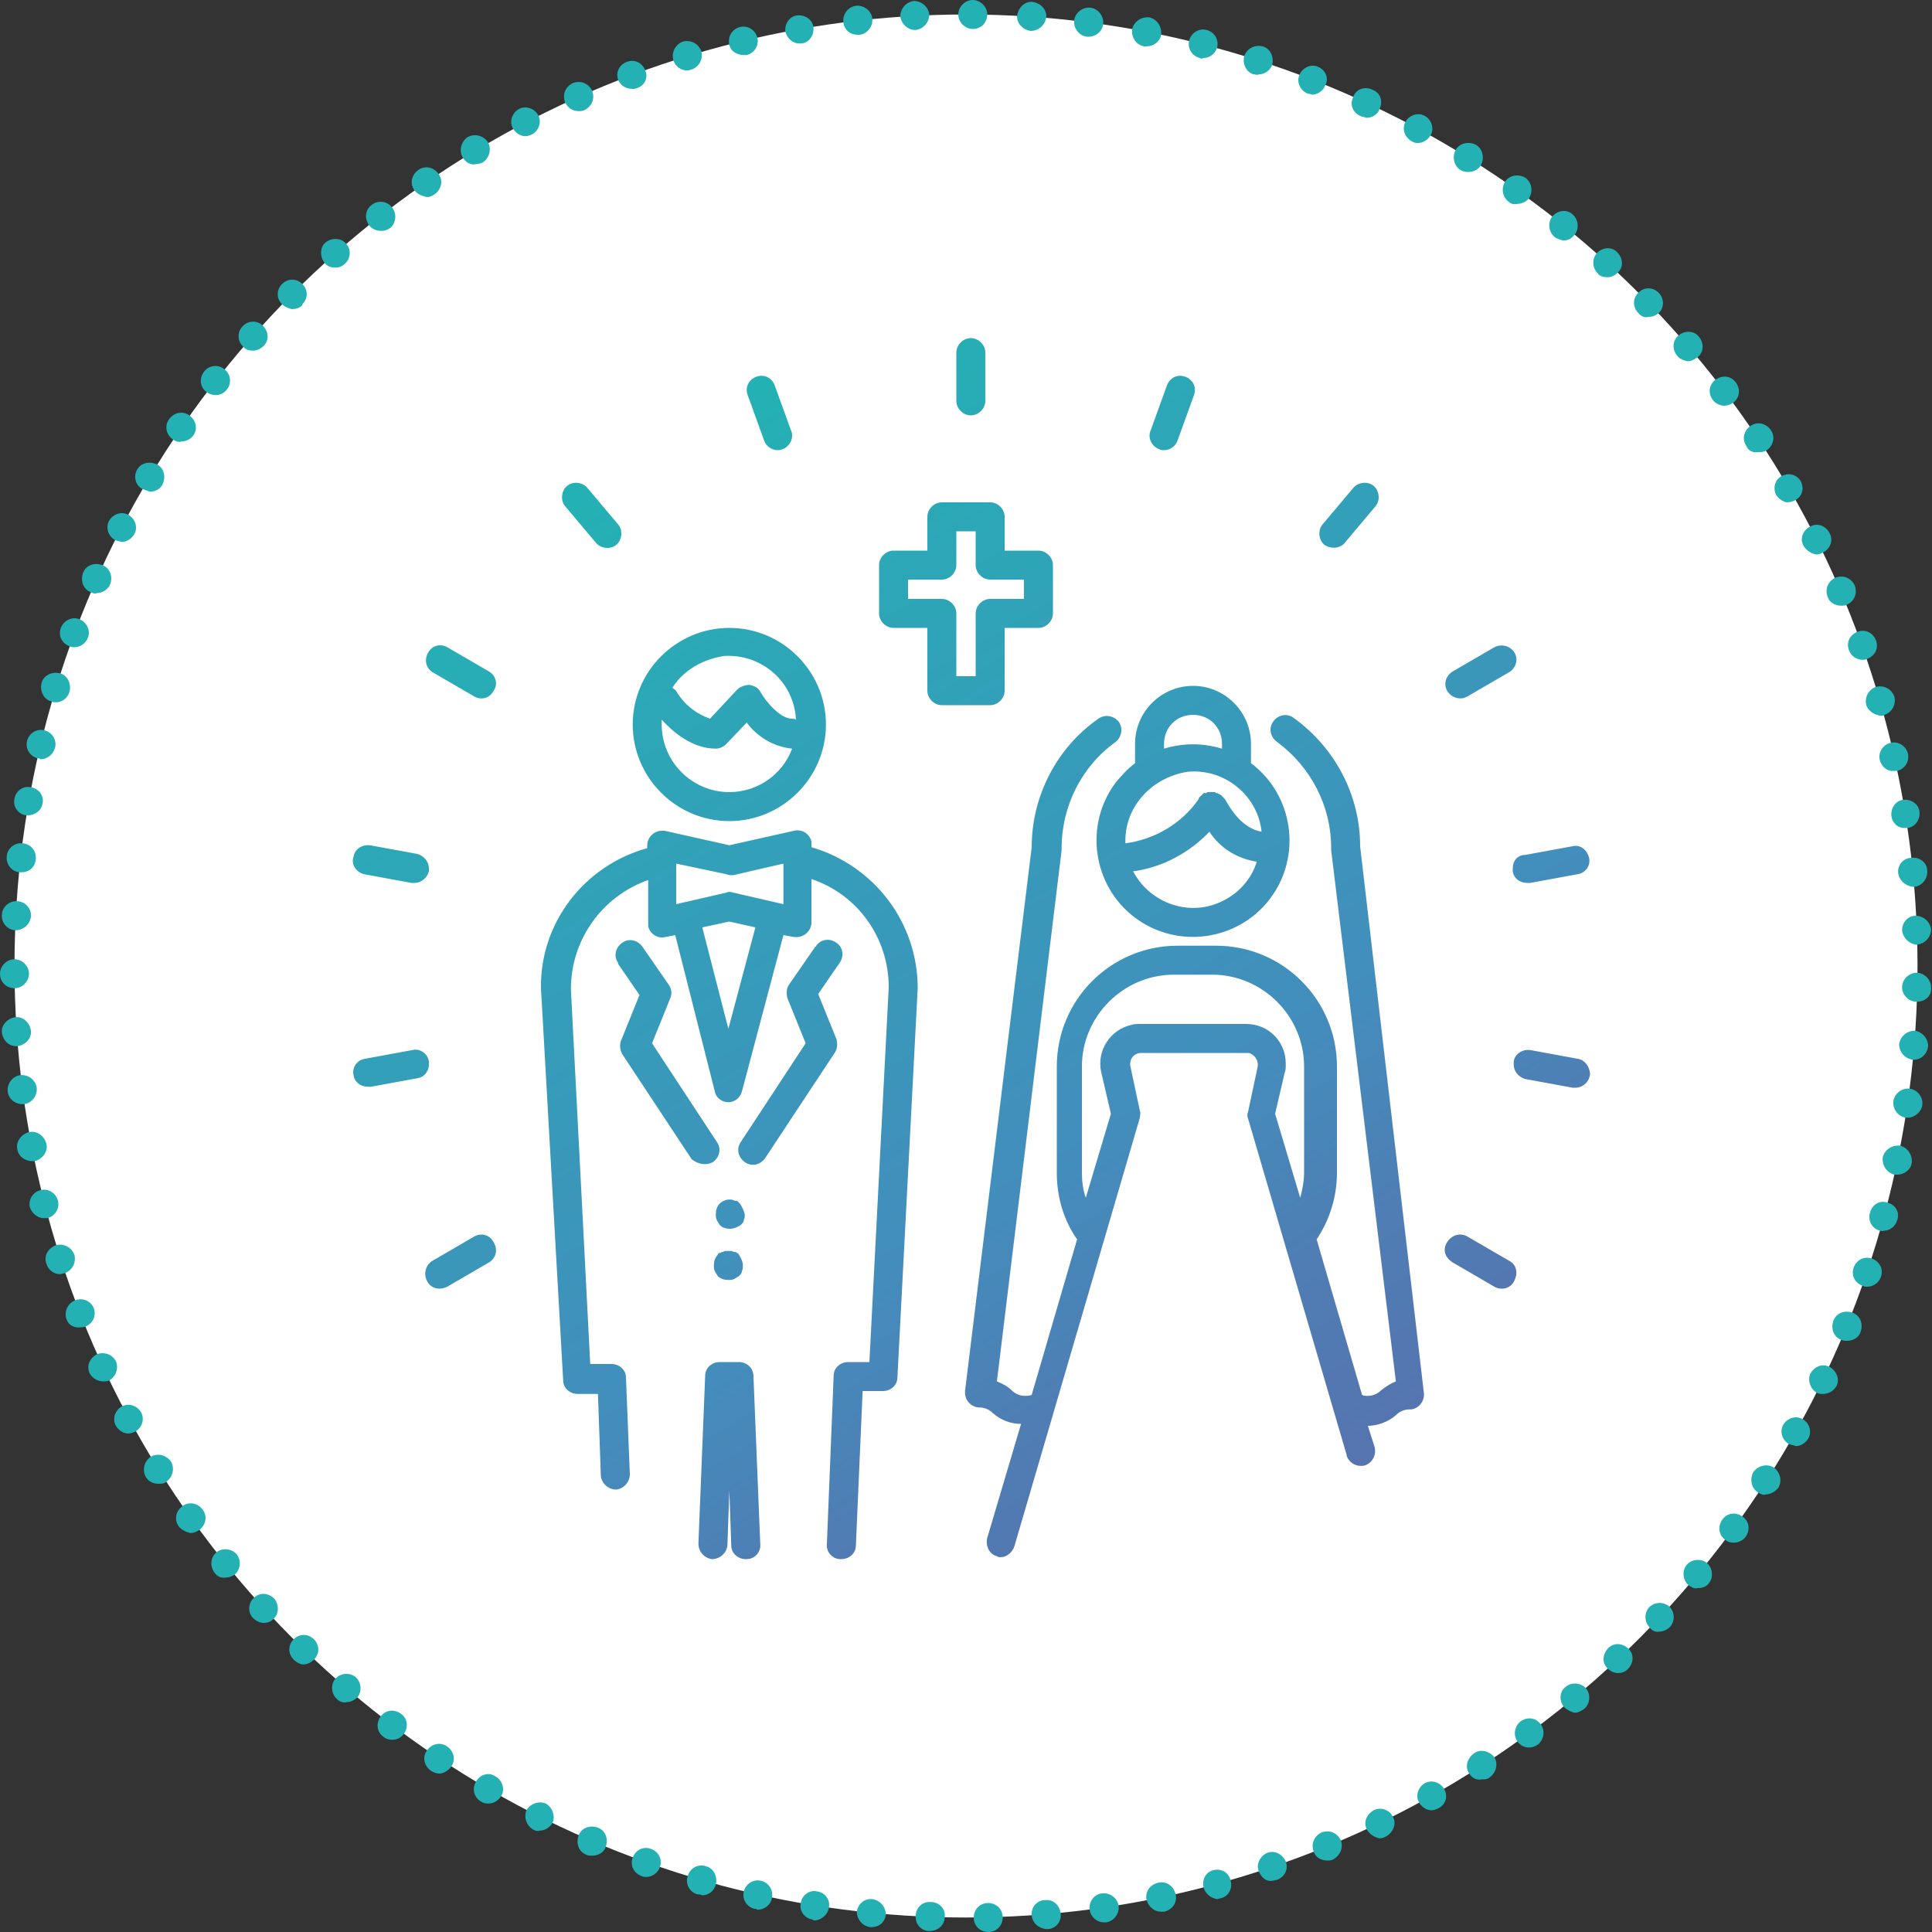 <?xml version="1.0" encoding="utf-8"?>
<!-- Generator: Adobe Illustrator 22.1.0, SVG Export Plug-In . SVG Version: 6.00 Build 0)  -->
<svg version="1.1" id="stage_x5F_01" xmlns="http://www.w3.org/2000/svg" xmlns:xlink="http://www.w3.org/1999/xlink" x="0px"
	 y="0px" viewBox="0 0 200 200" style="enable-background:new 0 0 200 200;" xml:space="preserve">
<rect x="0" y="0" width="200" height="200" fill="#333333" stroke="none"/>
<style type="text/css">
	.st0{fill:#FFFFFF;}
	.st1{fill:#24B1B4;}
	.st2{fill:url(#SVGID_1_);}
</style>
<circle class="st0" cx="100" cy="100" r="98.5"/>
<path class="st1" d="M102.3,200c-0.8,0-1.5-0.6-1.5-1.5l0,0c0-0.8,0.6-1.5,1.5-1.5l0,0c0.8,0,1.5,0.6,1.5,1.5l0,0
	C103.8,199.3,103.2,200,102.3,200L102.3,200L102.3,200z M96.2,199.9c-0.8,0-1.5-0.7-1.4-1.6l0,0c0-0.8,0.7-1.5,1.6-1.4l0,0
	c0.8,0,1.5,0.7,1.4,1.5l0,0C97.8,199.3,97.1,199.9,96.2,199.9L96.2,199.9C96.3,199.9,96.2,199.9,96.2,199.9z M106.8,198.3
	c-0.1-0.8,0.5-1.6,1.4-1.6l0,0c0.8-0.1,1.5,0.5,1.6,1.4l0,0c0.1,0.8-0.5,1.6-1.4,1.6l0,0c0,0-0.1,0-0.1,0l0,0
	C107.5,199.6,106.9,199.1,106.8,198.3z M90.1,199.5L90.1,199.5L90.1,199.5c-0.8-0.1-1.4-0.8-1.4-1.6l0,0c0.1-0.8,0.8-1.4,1.6-1.3
	l0,0c0.8,0.1,1.4,0.8,1.4,1.6l0,0c-0.1,0.8-0.7,1.3-1.5,1.3l0,0C90.2,199.5,90.2,199.5,90.1,199.5z M112.8,197.7
	c-0.1-0.8,0.4-1.6,1.3-1.7l0,0c0.8-0.1,1.6,0.5,1.7,1.3l0,0c0.1,0.8-0.5,1.6-1.3,1.7l0,0c-0.1,0-0.1,0-0.2,0l0,0
	C113.5,199,112.9,198.4,112.8,197.7z M84.1,198.7L84.1,198.7L84.1,198.7c-0.8-0.1-1.4-0.9-1.2-1.7l0,0c0.1-0.8,0.9-1.4,1.7-1.2l0,0
	c0.8,0.1,1.4,0.9,1.2,1.7l0,0c-0.1,0.7-0.8,1.3-1.5,1.3l0,0C84.3,198.8,84.2,198.8,84.1,198.7z M118.7,196.7
	c-0.2-0.8,0.3-1.6,1.2-1.8l0,0c0.8-0.2,1.6,0.3,1.8,1.2l0,0c0.2,0.8-0.3,1.6-1.2,1.8l0,0l0,0l0,0c-0.1,0-0.2,0-0.3,0l0,0
	C119.5,197.9,118.9,197.4,118.7,196.7z M78.1,197.6c-0.8-0.2-1.3-1-1.1-1.8l0,0c0.2-0.8,1-1.3,1.8-1.1l0,0c0.8,0.2,1.3,1,1.1,1.8
	l0,0c-0.1,0.7-0.8,1.2-1.5,1.2l0,0C78.3,197.6,78.2,197.6,78.1,197.6z M124.6,195.4c-0.2-0.8,0.2-1.6,1-1.8l0,0
	c0.8-0.2,1.6,0.2,1.8,1.1l0,0c0.2,0.8-0.2,1.6-1,1.8l0,0c-0.1,0-0.3,0.1-0.4,0.1l0,0C125.4,196.5,124.8,196.1,124.6,195.4z
	 M72.2,196.1c-0.8-0.2-1.3-1.1-1-1.9l0,0c0.2-0.8,1.1-1.3,1.9-1l0,0c0.8,0.2,1.2,1.1,1,1.9l0,0c-0.2,0.7-0.8,1.1-1.4,1.1l0,0
	C72.5,196.1,72.3,196.1,72.2,196.1z M130.3,193.7c-0.3-0.8,0.2-1.6,0.9-1.9l0,0c0.8-0.3,1.6,0.2,1.9,0.9l0,0
	c0.3,0.8-0.1,1.6-0.9,1.9l0,0l0,0l0,0c-0.2,0-0.3,0.1-0.5,0.1l0,0C131.1,194.8,130.6,194.4,130.3,193.7z M66.4,194.2
	c-0.8-0.3-1.2-1.1-0.9-1.9l0,0c0.3-0.8,1.1-1.2,1.9-0.9l0,0c0.8,0.3,1.2,1.1,0.9,1.9l0,0c-0.2,0.6-0.8,1-1.4,1l0,0
	C66.7,194.3,66.6,194.3,66.4,194.2z M136,191.7c-0.3-0.8,0-1.6,0.8-2l0,0c0.8-0.3,1.6,0,2,0.8l0,0c0.3,0.8-0.1,1.6-0.8,2l0,0l0,0
	l0,0c-0.2,0.1-0.4,0.1-0.6,0.1l0,0C136.8,192.6,136.2,192.3,136,191.7z M60.7,192c-0.8-0.3-1.1-1.2-0.8-2l0,0c0.3-0.8,1.2-1.1,2-0.8
	l0,0c0.8,0.3,1.1,1.2,0.8,2l0,0c-0.2,0.6-0.8,0.9-1.4,0.9l0,0C61.1,192.1,60.9,192.1,60.7,192z M141.5,189.4c-0.4-0.8,0-1.6,0.7-2
	l0,0c0.8-0.4,1.7,0,2,0.7l0,0c0.4,0.7,0,1.6-0.7,2l0,0l0,0l0,0c-0.2,0.1-0.4,0.2-0.7,0.2l0,0C142.3,190.2,141.8,189.9,141.5,189.4z
	 M55.2,189.4c-0.7-0.4-1-1.3-0.7-2l0,0c0.4-0.7,1.3-1,2-0.7l0,0c0.7,0.4,1,1.3,0.7,2l0,0c-0.3,0.5-0.8,0.8-1.3,0.8l0,0
	C55.6,189.6,55.4,189.5,55.2,189.4z M146.9,186.6c-0.4-0.7-0.1-1.6,0.6-2l0,0c0.7-0.4,1.6-0.1,2,0.6l0,0c0.4,0.7,0.2,1.6-0.6,2l0,0
	c-0.2,0.1-0.5,0.2-0.7,0.2l0,0C147.7,187.4,147.2,187.1,146.9,186.6z M49.8,186.5c-0.7-0.4-1-1.3-0.5-2.1l0,0c0.4-0.7,1.3-1,2-0.5
	l0,0c0.7,0.4,1,1.3,0.6,2l0,0c-0.3,0.5-0.8,0.8-1.3,0.8l0,0C50.3,186.7,50.1,186.7,49.8,186.5z M152.1,183.6
	c-0.5-0.7-0.2-1.6,0.5-2.1l0,0c0.7-0.5,1.6-0.2,2.1,0.4l0,0c0.4,0.7,0.2,1.6-0.5,2.1l0,0c-0.2,0.2-0.5,0.2-0.8,0.2l0,0
	C152.9,184.3,152.4,184.1,152.1,183.6z M44.6,183.3c-0.7-0.5-0.9-1.4-0.4-2.1l0,0c0.5-0.7,1.4-0.9,2.1-0.4l0,0
	c0.7,0.5,0.9,1.4,0.4,2.1l0,0c-0.3,0.4-0.8,0.7-1.2,0.7l0,0C45.2,183.6,44.9,183.5,44.6,183.3z M157.1,180.3
	c-0.5-0.7-0.3-1.6,0.3-2.1l0,0c0.7-0.5,1.6-0.4,2.1,0.3l0,0c0.5,0.7,0.3,1.6-0.3,2.1l0,0c-0.3,0.2-0.6,0.3-0.9,0.3l0,0
	C157.8,180.9,157.4,180.7,157.1,180.3z M39.7,179.8L39.7,179.8L39.7,179.8c-0.7-0.5-0.8-1.4-0.3-2.1l0,0c0.5-0.7,1.4-0.8,2.1-0.3
	l0,0c0.7,0.5,0.8,1.4,0.3,2.1l0,0c-0.3,0.4-0.7,0.6-1.2,0.6l0,0C40.3,180.1,39.9,180,39.7,179.8z M161.9,176.7
	c-0.5-0.6-0.5-1.6,0.2-2.1l0,0c0.6-0.5,1.6-0.4,2.1,0.2l0,0c0.5,0.6,0.4,1.6-0.2,2.1l0,0l0,0l0,0c-0.3,0.2-0.6,0.4-1,0.4l0,0
	C162.6,177.2,162.2,177,161.9,176.7z M34.9,175.9C34.9,175.9,34.9,175.9,34.9,175.9L34.9,175.9c-0.6-0.5-0.7-1.5-0.2-2.1l0,0
	c0.5-0.6,1.5-0.7,2.1-0.2l0,0c0.6,0.5,0.7,1.5,0.2,2.1l0,0c-0.3,0.3-0.7,0.5-1.1,0.5l0,0C35.6,176.3,35.2,176.2,34.9,175.9z
	 M166.4,172.7c-0.6-0.6-0.5-1.5,0.1-2.1h0c0.6-0.6,1.5-0.5,2.1,0.1l0,0c0.6,0.6,0.5,1.5-0.1,2.1l0,0l0,0l0,0c-0.3,0.3-0.7,0.4-1,0.4
	l0,0C167.1,173.2,166.7,173,166.4,172.7z M30.4,171.8c-0.6-0.6-0.6-1.5,0-2.1l0,0c0.6-0.6,1.5-0.6,2.1,0l0,0c0.6,0.6,0.6,1.5,0,2.1
	l0,0c-0.3,0.3-0.7,0.5-1.1,0.5l0,0C31.1,172.3,30.7,172.1,30.4,171.8z M170.8,168.5c-0.6-0.6-0.6-1.5-0.1-2.1l0,0
	c0.6-0.6,1.5-0.6,2.1-0.1l0,0c0.6,0.6,0.6,1.5,0.1,2.1l0,0c-0.3,0.3-0.7,0.5-1.1,0.5l0,0C171.4,169,171,168.8,170.8,168.5z
	 M26.2,167.5c-0.6-0.6-0.5-1.6,0.1-2.1l0,0c0.6-0.6,1.5-0.5,2.1,0.1l0,0c0.5,0.6,0.5,1.6-0.1,2.1l0,0c-0.3,0.3-0.6,0.4-1,0.4l0,0
	C26.9,168,26.5,167.8,26.2,167.5z M174.8,164.1c-0.6-0.5-0.7-1.5-0.2-2.1l0,0c0.5-0.6,1.5-0.7,2.1-0.2l0,0c0.6,0.5,0.7,1.5,0.2,2.1
	l0,0c-0.3,0.4-0.7,0.5-1.2,0.5l0,0C175.4,164.5,175.1,164.3,174.8,164.1z M22.2,162.8L22.2,162.8L22.2,162.8
	c-0.5-0.7-0.4-1.6,0.2-2.1l0,0c0.6-0.5,1.6-0.4,2.1,0.2l0,0c0.5,0.6,0.4,1.6-0.2,2.1l0,0c-0.3,0.2-0.6,0.3-0.9,0.3l0,0
	C22.9,163.4,22.5,163.2,22.2,162.8z M178.6,159.4c-0.7-0.5-0.8-1.4-0.3-2.1l0,0c0.5-0.7,1.4-0.8,2.1-0.3l0,0
	c0.7,0.5,0.8,1.4,0.3,2.1l0,0l0,0l0,0c-0.3,0.4-0.8,0.6-1.2,0.6l0,0C179.1,159.7,178.8,159.6,178.6,159.4z M18.5,158L18.5,158
	L18.5,158c-0.5-0.7-0.3-1.6,0.4-2.1l0,0c0.7-0.5,1.6-0.3,2.1,0.4l0,0c0.5,0.7,0.3,1.6-0.4,2.1l0,0c-0.3,0.2-0.6,0.3-0.9,0.3l0,0
	C19.3,158.6,18.8,158.4,18.5,158z M182,154.5c-0.7-0.4-0.9-1.4-0.5-2.1l0,0c0.5-0.7,1.4-0.9,2.1-0.5l0,0c0.7,0.5,0.9,1.4,0.5,2.1
	l0,0c-0.3,0.4-0.8,0.7-1.3,0.7l0,0C182.6,154.8,182.3,154.7,182,154.5z M15.1,152.9c-0.4-0.7-0.2-1.6,0.5-2.1l0,0
	c0.7-0.4,1.6-0.2,2.1,0.5l0,0c0.4,0.7,0.2,1.6-0.5,2.1l0,0c-0.2,0.2-0.5,0.2-0.8,0.2l0,0C15.9,153.6,15.4,153.4,15.1,152.9z
	 M185.2,149.5c-0.7-0.4-1-1.3-0.6-2l0,0c0.4-0.7,1.3-1,2-0.6l0,0c0.7,0.4,1,1.3,0.6,2l0,0l0,0l0,0c-0.3,0.5-0.8,0.8-1.3,0.8l0,0
	C185.7,149.6,185.5,149.6,185.2,149.5z M12,147.6c-0.4-0.7-0.1-1.6,0.6-2l0,0c0.7-0.4,1.6-0.1,2,0.6l0,0c0.4,0.7,0.1,1.6-0.6,2l0,0
	c-0.2,0.1-0.5,0.2-0.7,0.2l0,0C12.8,148.4,12.3,148.1,12,147.6z M188.1,144.2c-0.7-0.4-1-1.3-0.7-2l0,0c0.4-0.7,1.2-1.1,2-0.7l0,0
	c0.7,0.4,1.1,1.3,0.7,2l0,0c0,0,0,0,0,0l0,0c-0.3,0.5-0.8,0.8-1.4,0.8l0,0C188.5,144.3,188.3,144.3,188.1,144.2z M9.3,142.2
	c-0.4-0.8,0-1.6,0.7-2l0,0c0.8-0.3,1.6,0,2,0.7l0,0c0.3,0.8,0,1.6-0.7,2l0,0c-0.2,0.1-0.4,0.1-0.6,0.1l0,0
	C10.1,143,9.6,142.7,9.3,142.2z M190.6,138.7c-0.8-0.3-1.1-1.2-0.8-2l0,0c0.3-0.8,1.2-1.1,2-0.8l0,0c0.8,0.3,1.1,1.2,0.8,2l0,0l0,0
	l0,0c-0.2,0.6-0.8,0.9-1.4,0.9l0,0C191,138.8,190.8,138.8,190.6,138.7z M6.9,136.6c-0.3-0.8,0.1-1.7,0.9-2l0,0
	c0.8-0.3,1.6,0.1,1.9,0.8l0,0c0.3,0.8-0.1,1.6-0.8,1.9l0,0c-0.2,0.1-0.4,0.1-0.5,0.1l0,0C7.7,137.5,7.1,137.2,6.9,136.6z
	 M192.8,133.1c-0.8-0.3-1.2-1.1-0.9-1.9l0,0c0.3-0.8,1.1-1.2,1.9-0.9l0,0c0.8,0.3,1.2,1.1,0.9,1.9l0,0c-0.2,0.6-0.8,1-1.4,1l0,0
	C193.1,133.2,193,133.2,192.8,133.1z M4.8,130.8L4.8,130.8L4.8,130.8c-0.3-0.8,0.2-1.6,1-1.9l0,0c0.8-0.2,1.6,0.2,1.9,1h0
	c0.2,0.8-0.2,1.6-1,1.9l0,0c-0.2,0-0.3,0.1-0.5,0.1l0,0C5.6,131.9,5,131.5,4.8,130.8z M194.6,127.4c-0.8-0.2-1.3-1.1-1-1.9l0,0
	c0.2-0.8,1-1.3,1.8-1l0,0c0.8,0.2,1.3,1,1,1.8l0,0c-0.2,0.7-0.8,1.1-1.4,1.1l0,0C194.9,127.5,194.8,127.4,194.6,127.4z M3.1,125
	L3.1,125L3.1,125c-0.2-0.8,0.3-1.6,1.1-1.8l0,0c0.8-0.2,1.6,0.3,1.8,1.1l0,0c0.2,0.8-0.3,1.6-1.1,1.8l0,0c-0.1,0-0.2,0-0.4,0l0,0
	C3.9,126.1,3.3,125.6,3.1,125z M196.1,121.6c-0.8-0.2-1.3-1-1.2-1.8l0,0c0.2-0.8,1-1.3,1.8-1.2l0,0c0.8,0.2,1.3,1,1.2,1.8l0,0
	c-0.1,0.7-0.8,1.2-1.5,1.2l0,0C196.3,121.6,196.2,121.6,196.1,121.6z M1.8,119L1.8,119L1.8,119c-0.2-0.8,0.4-1.6,1.2-1.8l0,0
	c0.8-0.2,1.6,0.4,1.8,1.2l0,0c0.2,0.8-0.4,1.6-1.2,1.8l0,0c-0.1,0-0.2,0-0.3,0l0,0C2.6,120.2,1.9,119.7,1.8,119z M197.3,115.7
	c-0.8-0.1-1.4-0.9-1.3-1.7l0,0c0.1-0.8,0.9-1.4,1.7-1.3l0,0c0.8,0.1,1.4,0.9,1.3,1.7l0,0c-0.1,0.7-0.8,1.3-1.5,1.3l0,0
	C197.4,115.7,197.3,115.7,197.3,115.7z M0.8,113L0.8,113L0.8,113c-0.1-0.8,0.5-1.6,1.3-1.7l0,0c0.8-0.1,1.6,0.5,1.7,1.3l0,0
	c0.1,0.8-0.5,1.6-1.3,1.7l0,0c-0.1,0-0.1,0-0.2,0l0,0C1.6,114.3,0.9,113.8,0.8,113z M198,109.7c-0.8-0.1-1.4-0.8-1.4-1.6l0,0
	c0.1-0.8,0.8-1.4,1.6-1.4l0,0c0.8,0.1,1.4,0.8,1.4,1.6l0,0l0,0l0,0c-0.1,0.8-0.7,1.4-1.5,1.4l0,0C198.1,109.7,198.1,109.7,198,109.7
	z M0.2,106.9L0.2,106.9L0.2,106.9c-0.1-0.8,0.6-1.5,1.4-1.6l0,0c0.8-0.1,1.5,0.6,1.6,1.4l0,0c0.1,0.8-0.6,1.5-1.4,1.6l0,0
	c0,0-0.1,0-0.1,0l0,0C0.9,108.3,0.3,107.7,0.2,106.9z M198.4,103.7c-0.8,0-1.5-0.7-1.5-1.5h0c0-0.8,0.7-1.5,1.5-1.5l0,0
	c0.8,0,1.5,0.7,1.5,1.5l0,0l0,0l0,0C200,103.1,199.3,103.7,198.4,103.7L198.4,103.7C198.5,103.7,198.5,103.7,198.4,103.7z M0,100.8
	L0,100.8L0,100.8c0-0.8,0.7-1.5,1.5-1.5l0,0c0.8,0,1.5,0.7,1.5,1.5l0,0c0,0.8-0.7,1.5-1.5,1.5l0,0c0,0,0,0,0,0l0,0
	C0.7,102.3,0,101.7,0,100.8z M196.9,96.3c0-0.8,0.6-1.5,1.4-1.5l0,0c0.8,0,1.5,0.6,1.6,1.4l0,0c0,0.8-0.6,1.5-1.5,1.6l0,0
	c0,0,0,0,0,0l0,0C197.6,97.7,197,97.1,196.9,96.3z M1.6,96.3c-0.8,0-1.5-0.8-1.4-1.6l0,0c0-0.8,0.8-1.5,1.6-1.4l0,0
	c0.8,0,1.5,0.8,1.4,1.6l0,0C3.1,95.7,2.4,96.3,1.6,96.3L1.6,96.3C1.6,96.3,1.6,96.3,1.6,96.3z M196.5,90.4L196.5,90.4
	c-0.1-0.8,0.5-1.6,1.4-1.6l0,0c0.8-0.1,1.6,0.5,1.6,1.3l0,0c0.1,0.8-0.5,1.6-1.3,1.7l0,0c0,0-0.1,0-0.2,0l0,0
	C197.2,91.7,196.6,91.1,196.5,90.4z M2,90.3c-0.8-0.1-1.4-0.8-1.3-1.7l0,0c0.1-0.8,0.8-1.4,1.7-1.3l0,0c0.8,0.1,1.4,0.8,1.3,1.7l0,0
	c-0.1,0.8-0.7,1.3-1.5,1.3l0,0C2.1,90.3,2,90.3,2,90.3z M195.8,84.5c-0.1-0.8,0.4-1.6,1.2-1.7l0,0c0.8-0.1,1.6,0.4,1.7,1.2l0,0
	c0.1,0.8-0.4,1.6-1.2,1.7l0,0c-0.1,0-0.2,0-0.2,0l0,0C196.5,85.8,195.9,85.2,195.8,84.5z M2.7,84.4c-0.8-0.1-1.4-0.9-1.2-1.7l0,0
	c0.1-0.8,0.9-1.4,1.7-1.2l0,0c0.8,0.1,1.4,0.9,1.2,1.7l0,0c-0.1,0.7-0.8,1.2-1.5,1.2l0,0C2.9,84.4,2.8,84.4,2.7,84.4z M194.6,78.7
	L194.6,78.7c-0.2-0.8,0.3-1.6,1.1-1.8l0,0c0.8-0.2,1.6,0.3,1.8,1.1l0,0c0.2,0.8-0.3,1.6-1.1,1.8l0,0c-0.1,0-0.2,0-0.3,0l0,0
	C195.4,79.9,194.8,79.4,194.6,78.7z M3.9,78.5c-0.8-0.2-1.3-1-1.1-1.8l0,0l0,0l0,0c0.2-0.8,1-1.3,1.8-1.1l0,0c0.8,0.2,1.3,1,1.1,1.8
	l0,0c-0.2,0.7-0.8,1.2-1.5,1.2l0,0C4.1,78.5,4,78.5,3.9,78.5z M193.2,73L193.2,73c-0.2-0.8,0.2-1.6,1-1.9l0,0c0.8-0.2,1.6,0.2,1.9,1
	l0,0l0,0l0,0c0.2,0.8-0.2,1.6-1,1.9l0,0c-0.1,0.1-0.3,0.1-0.4,0.1l0,0C194,74,193.4,73.6,193.2,73z M5.3,72.6
	c-0.8-0.2-1.2-1.1-1-1.9l0,0c0.2-0.8,1.1-1.2,1.9-1l0,0c0.8,0.2,1.2,1.1,1,1.9l0,0c-0.2,0.7-0.8,1.1-1.4,1.1l0,0
	C5.6,72.7,5.5,72.7,5.3,72.6z M191.4,67.3L191.4,67.3c-0.3-0.8,0.1-1.6,0.9-1.9l0,0c0.8-0.3,1.6,0.1,1.9,0.9l0,0
	c0.3,0.8-0.1,1.6-0.9,1.9l0,0c-0.2,0.1-0.3,0.1-0.5,0.1l0,0C192.2,68.3,191.6,67.9,191.4,67.3z M7.2,66.9C6.4,66.6,6,65.8,6.3,65
	l0,0c0.3-0.8,1.2-1.2,1.9-0.9l0,0C9,64.4,9.4,65.3,9.1,66l0,0c-0.2,0.6-0.8,1-1.4,1l0,0C7.5,67,7.4,67,7.2,66.9z M189.2,61.8
	L189.2,61.8c-0.3-0.8,0-1.6,0.8-2l0,0c0.8-0.3,1.6,0,2,0.8l0,0c0.3,0.8,0,1.6-0.8,2l0,0c-0.2,0.1-0.4,0.1-0.6,0.1l0,0
	C190,62.7,189.4,62.4,189.2,61.8z M9.4,61.3c-0.8-0.3-1.1-1.2-0.8-2l0,0c0.3-0.8,1.2-1.1,2-0.8l0,0c0.8,0.3,1.1,1.2,0.8,2l0,0
	c-0.2,0.5-0.8,0.9-1.4,0.9l0,0C9.8,61.5,9.6,61.4,9.4,61.3z M186.7,56.5L186.7,56.5c-0.4-0.7-0.1-1.6,0.7-2l0,0
	c0.7-0.4,1.6-0.1,2,0.7l0,0c0.4,0.7,0.1,1.6-0.7,2l0,0c-0.2,0.1-0.4,0.2-0.7,0.2l0,0C187.5,57.3,187,57,186.7,56.5z M11.9,55.9
	c-0.7-0.4-1-1.3-0.6-2l0,0c0.4-0.7,1.3-1,2-0.6l0,0c0.7,0.4,1,1.3,0.6,2l0,0c-0.3,0.5-0.8,0.8-1.3,0.8l0,0
	C12.3,56,12.1,56,11.9,55.9z M183.9,51.3L183.9,51.3c-0.4-0.7-0.2-1.6,0.5-2l0,0c0.7-0.4,1.6-0.2,2,0.5l0,0c0,0,0,0,0,0l0,0
	c0.4,0.7,0.2,1.6-0.6,2l0,0c-0.2,0.1-0.5,0.2-0.8,0.2l0,0C184.7,52,184.2,51.7,183.9,51.3z M14.7,50.6c-0.7-0.4-0.9-1.3-0.5-2l0,0
	c0,0,0,0,0,0l0,0c0.4-0.7,1.3-0.9,2.1-0.5l0,0c0.7,0.4,0.9,1.3,0.5,2.1l0,0c-0.3,0.5-0.8,0.7-1.3,0.7l0,0
	C15.2,50.8,15,50.7,14.7,50.6z M180.8,46.2c-0.5-0.7-0.3-1.6,0.4-2.1l0,0c0.7-0.5,1.6-0.3,2.1,0.4l0,0c0.5,0.7,0.3,1.6-0.4,2.1l0,0
	c-0.3,0.2-0.5,0.2-0.8,0.2l0,0C181.5,46.9,181,46.7,180.8,46.2z M17.9,45.5c-0.7-0.5-0.9-1.4-0.4-2.1l0,0c0.5-0.7,1.4-0.9,2.1-0.4
	l0,0c0.7,0.5,0.9,1.4,0.4,2.1l0,0c-0.3,0.4-0.8,0.6-1.2,0.6l0,0C18.5,45.8,18.2,45.7,17.9,45.5z M177.3,41.4L177.3,41.4
	c-0.5-0.7-0.4-1.6,0.3-2.1l0,0c0.7-0.5,1.6-0.4,2.1,0.3l0,0c0.5,0.7,0.4,1.6-0.3,2.1l0,0c-0.3,0.2-0.6,0.3-0.9,0.3l0,0
	C178.1,42,177.6,41.8,177.3,41.4z M21.4,40.6c-0.7-0.5-0.8-1.4-0.3-2.1l0,0c0,0,0,0,0,0l0,0c0.5-0.7,1.5-0.8,2.1-0.3l0,0
	c0.7,0.5,0.8,1.5,0.3,2.1l0,0c-0.3,0.4-0.7,0.6-1.2,0.6l0,0C22,40.9,21.7,40.8,21.4,40.6z M173.6,36.8c-0.5-0.6-0.5-1.6,0.2-2.1l0,0
	c0.6-0.5,1.6-0.5,2.1,0.2l0,0l0,0l0,0c0.5,0.6,0.5,1.6-0.2,2.1l0,0c-0.3,0.2-0.6,0.4-1,0.4l0,0C174.3,37.3,173.9,37.2,173.6,36.8z
	 M25.2,35.9c-0.6-0.5-0.7-1.5-0.1-2.1l0,0l0,0l0,0c0.5-0.6,1.5-0.7,2.1-0.1l0,0c0.6,0.6,0.7,1.5,0.1,2.1l0,0
	c-0.3,0.3-0.7,0.5-1.1,0.5l0,0C25.8,36.3,25.4,36.2,25.2,35.9z M169.6,32.4c-0.6-0.6-0.6-1.5,0-2.1l0,0c0.6-0.6,1.5-0.6,2.1,0l0,0
	c0.6,0.6,0.6,1.6,0,2.1l0,0c-0.3,0.3-0.7,0.4-1,0.4l0,0C170.3,32.9,169.9,32.8,169.6,32.4z M29.2,31.5c-0.6-0.6-0.6-1.5,0-2.1l0,0
	c0,0,0,0,0,0l0,0c0,0,0,0,0,0l0,0c0.6-0.6,1.5-0.6,2.1,0l0,0c0.6,0.6,0.6,1.5,0,2.1l0,0c0,0,0,0,0,0.1l0,0c0,0,0,0,0,0l0,0
	c-0.3,0.3-0.7,0.4-1.1,0.4l0,0C29.9,31.9,29.5,31.8,29.2,31.5z M165.4,28.3c-0.6-0.6-0.6-1.5-0.1-2.1l0,0c0.6-0.6,1.5-0.7,2.1-0.1
	l0,0c0.6,0.6,0.7,1.5,0.1,2.1l0,0c-0.3,0.3-0.7,0.5-1.1,0.5l0,0C166,28.7,165.6,28.6,165.4,28.3z M33.6,27.2
	c-0.5-0.6-0.5-1.6,0.1-2.1l0,0c0.6-0.5,1.6-0.5,2.1,0.1l0,0c0.6,0.6,0.5,1.6-0.1,2.1l0,0c-0.3,0.3-0.6,0.4-1,0.4l0,0
	C34.3,27.7,33.9,27.6,33.6,27.2z M160.9,24.5c-0.6-0.5-0.7-1.5-0.2-2.1l0,0c0.5-0.6,1.5-0.8,2.1-0.2l0,0l0,0l0,0
	c0.6,0.5,0.7,1.5,0.2,2.1l0,0c-0.3,0.4-0.7,0.6-1.2,0.6l0,0C161.5,24.8,161.1,24.7,160.9,24.5z M38.2,23.3c-0.5-0.7-0.4-1.6,0.3-2.1
	l0,0c0.6-0.5,1.6-0.4,2.1,0.3l0,0c0.5,0.6,0.4,1.6-0.2,2.1l0,0c-0.3,0.2-0.6,0.3-0.9,0.3l0,0C38.9,23.9,38.5,23.7,38.2,23.3z
	 M156.2,20.9c-0.7-0.5-0.8-1.4-0.4-2.1l0,0c0.5-0.7,1.4-0.8,2.1-0.4l0,0c0.7,0.5,0.8,1.4,0.4,2.1l0,0c-0.3,0.4-0.8,0.6-1.2,0.6l0,0
	C156.7,21.2,156.4,21.1,156.2,20.9z M42.9,19.7c-0.5-0.7-0.3-1.6,0.4-2.1l0,0c0,0,0,0,0,0l0,0c0.7-0.5,1.6-0.3,2.1,0.4l0,0
	c0.5,0.7,0.3,1.6-0.4,2.1l0,0c-0.3,0.2-0.5,0.3-0.8,0.3l0,0C43.7,20.3,43.2,20.1,42.9,19.7z M151.2,17.6c-0.7-0.4-0.9-1.4-0.5-2.1
	l0,0c0.4-0.7,1.4-0.9,2.1-0.5l0,0l0,0l0,0c0.7,0.4,0.9,1.4,0.5,2.1l0,0c-0.3,0.5-0.8,0.7-1.3,0.7l0,0
	C151.8,17.8,151.5,17.8,151.2,17.6z M47.9,16.3c-0.4-0.7-0.2-1.6,0.5-2.1l0,0c0.7-0.4,1.6-0.2,2.1,0.5l0,0c0.4,0.7,0.2,1.6-0.5,2.1
	l0,0c-0.2,0.1-0.5,0.2-0.8,0.2l0,0C48.7,17.1,48.2,16.8,47.9,16.3z M146.1,14.6c-0.7-0.4-1-1.3-0.6-2l0,0c0.4-0.7,1.3-1,2-0.6l0,0
	c0.7,0.4,1,1.3,0.6,2l0,0c-0.3,0.5-0.8,0.8-1.3,0.8l0,0C146.6,14.8,146.4,14.8,146.1,14.6z M53.1,13.3c-0.4-0.7-0.1-1.6,0.6-2l0,0
	l0,0l0,0c0.7-0.4,1.6-0.1,2,0.6l0,0c0.4,0.7,0.1,1.6-0.6,2l0,0c-0.2,0.1-0.5,0.2-0.7,0.2l0,0C53.9,14.1,53.4,13.8,53.1,13.3z
	 M140.8,12c-0.8-0.4-1.1-1.2-0.7-2l0,0c0.3-0.8,1.2-1.1,2-0.7l0,0c0.8,0.3,1.1,1.2,0.7,2l0,0c-0.2,0.6-0.8,0.9-1.4,0.9l0,0
	C141.3,12.1,141,12.1,140.8,12z M58.5,10.6c-0.3-0.8,0-1.6,0.8-2l0,0c0.8-0.3,1.6,0,2,0.8l0,0c0.3,0.8,0,1.6-0.8,2l0,0
	c-0.2,0.1-0.4,0.1-0.6,0.1l0,0C59.3,11.5,58.8,11.2,58.5,10.6z M135.4,9.7L135.4,9.7c-0.8-0.3-1.2-1.2-0.9-1.9l0,0
	c0.3-0.8,1.2-1.2,1.9-0.9l0,0c0.8,0.3,1.2,1.2,0.8,1.9l0,0c-0.2,0.6-0.8,1-1.4,1l0,0C135.8,9.8,135.6,9.7,135.4,9.7z M64,8.3
	c-0.3-0.8,0.1-1.6,0.9-1.9l0,0c0.8-0.3,1.6,0.1,1.9,0.9l0,0C67.1,8,66.8,8.8,66,9.1l0,0c-0.2,0.1-0.4,0.1-0.5,0.1l0,0
	C64.8,9.2,64.3,8.9,64,8.3z M129.8,7.7c-0.8-0.2-1.2-1.1-1-1.9l0,0c0.3-0.8,1.1-1.2,1.9-1l0,0c0.8,0.2,1.2,1.1,1,1.9l0,0
	c-0.2,0.6-0.8,1-1.4,1l0,0C130.1,7.8,130,7.7,129.8,7.7z M69.7,6.2c-0.2-0.8,0.2-1.6,1-1.9l0,0l0,0l0,0c0.8-0.2,1.6,0.2,1.9,1l0,0
	c0.2,0.8-0.2,1.6-1,1.9l0,0c-0.1,0-0.3,0.1-0.4,0.1l0,0C70.5,7.3,69.9,6.9,69.7,6.2z M124.2,6c-0.8-0.2-1.3-1-1.1-1.8l0,0
	c0.2-0.8,1-1.3,1.8-1.1l0,0c0.8,0.2,1.3,1,1.1,1.8l0,0c-0.2,0.7-0.8,1.1-1.4,1.1l0,0C124.4,6.1,124.3,6.1,124.2,6z M75.5,4.6
	c-0.2-0.8,0.3-1.6,1.1-1.8l0,0c0.8-0.2,1.6,0.3,1.8,1.1l0,0c0.2,0.8-0.3,1.6-1.1,1.8h0c-0.1,0-0.2,0-0.3,0l0,0
	C76.3,5.7,75.6,5.3,75.5,4.6z M118.4,4.8c-0.8-0.2-1.3-0.9-1.2-1.8l0,0c0.2-0.8,1-1.3,1.8-1.2l0,0c0.8,0.2,1.3,1,1.2,1.8l0,0
	c-0.1,0.7-0.8,1.2-1.5,1.2l0,0C118.6,4.8,118.5,4.8,118.4,4.8z M81.3,3.3c-0.1-0.8,0.4-1.6,1.2-1.7l0,0c0.8-0.1,1.6,0.4,1.7,1.2l0,0
	c0.1,0.8-0.4,1.6-1.2,1.7l0,0c-0.1,0-0.2,0-0.3,0l0,0C82.1,4.5,81.5,4,81.3,3.3z M112.5,3.8L112.5,3.8c-0.8-0.1-1.4-0.9-1.3-1.7l0,0
	c0.1-0.8,0.9-1.4,1.7-1.3l0,0c0.8,0.1,1.4,0.9,1.3,1.7l0,0c-0.1,0.8-0.8,1.3-1.5,1.3l0,0C112.7,3.8,112.6,3.8,112.5,3.8z M87.3,2.3
	c-0.1-0.8,0.5-1.6,1.3-1.7l0,0c0.8-0.1,1.6,0.5,1.7,1.3l0,0c0.1,0.8-0.5,1.6-1.3,1.7l0,0c0,0-0.1,0-0.2,0l0,0
	C88,3.6,87.4,3.1,87.3,2.3z M106.7,3.2c-0.8-0.1-1.5-0.8-1.4-1.6l0,0c0.1-0.8,0.8-1.5,1.6-1.4l0,0c0,0,0,0,0,0l0,0
	c0.8,0.1,1.5,0.8,1.4,1.6l0,0C108.2,2.6,107.5,3.2,106.7,3.2L106.7,3.2C106.7,3.2,106.7,3.2,106.7,3.2z M93.2,1.7
	c0-0.8,0.6-1.5,1.4-1.6l0,0c0.8,0,1.5,0.6,1.6,1.4l0,0c0,0.8-0.6,1.5-1.4,1.6l0,0c0,0,0,0-0.1,0l0,0C94,3.1,93.3,2.5,93.2,1.7z
	 M100.7,3L100.7,3c-0.8,0-1.5-0.7-1.5-1.5l0,0c0-0.8,0.7-1.5,1.5-1.5l0,0c0.8,0,1.5,0.7,1.5,1.5l0,0C102.2,2.3,101.6,3,100.7,3
	L100.7,3C100.8,3,100.8,3,100.7,3z"/>
<linearGradient id="SVGID_1_" gradientUnits="userSpaceOnUse" x1="133.068" y1="45.572" x2="68.468" y2="157.463" gradientTransform="matrix(1 0 0 -1 0 202)">
	<stop  offset="0" style="stop-color:#5674AF"/>
	<stop  offset="0.159" style="stop-color:#4F7DB4"/>
	<stop  offset="0.33" style="stop-color:#438DBC"/>
	<stop  offset="0.66" style="stop-color:#339FB9"/>
	<stop  offset="0.994" style="stop-color:#24B1B4"/>
</linearGradient>
<path class="st2" d="M99,41.5v-5c0-0.8,0.7-1.5,1.5-1.5s1.5,0.7,1.5,1.5v5c0,0.8-0.7,1.5-1.5,1.5S99,42.3,99,41.5z M120,46.5
	c0.2,0.1,0.3,0.1,0.5,0.1c0.6,0,1.2-0.4,1.4-1l1.7-4.7c0.3-0.8-0.1-1.6-0.9-1.9c-0.8-0.3-1.6,0.1-1.9,0.9c0,0,0,0,0,0l-1.7,4.7
	C118.8,45.3,119.2,46.2,120,46.5C120,46.5,120,46.5,120,46.5L120,46.5z M138.1,56.7c0.4,0,0.9-0.2,1.1-0.5l3.2-3.8
	c0.5-0.6,0.4-1.6-0.2-2.1s-1.6-0.4-2.1,0.2l-3.2,3.8c-0.5,0.6-0.4,1.6,0.2,2.1C137.4,56.6,137.7,56.7,138.1,56.7z M49.1,128
	l-4.3,2.5c-0.7,0.4-1,1.3-0.6,2.1s1.3,1,2.1,0.6l4.3-2.5c0.7-0.4,1-1.3,0.5-2.1C50.7,127.8,49.8,127.6,49.1,128z M151.2,72.3
	c0.3,0,0.5-0.1,0.7-0.2l4.3-2.5c0.7-0.4,1-1.3,0.6-2c-0.4-0.7-1.3-1-2.1-0.6l0,0l-4.3,2.5c-0.7,0.4-1,1.3-0.6,2
	C150.1,72,150.6,72.3,151.2,72.3z M44.4,110.2c0-0.1,0-0.2,0-0.3c-0.1-0.8-0.9-1.4-1.7-1.2c0,0,0,0,0,0l-4.9,0.9
	c-0.8,0.1-1.4,0.9-1.2,1.7c0.1,0.7,0.7,1.2,1.5,1.2c0.1,0,0.2,0,0.3,0l4.9-0.9C43.9,111.5,44.4,110.9,44.4,110.2z M156.6,89.9
	c0,0.1,0,0.2,0,0.3c0.1,0.7,0.7,1.2,1.5,1.2c0.1,0,0.2,0,0.3,0l4.9-0.9c0.8-0.1,1.4-0.9,1.2-1.7s-0.9-1.4-1.7-1.2l-4.9,0.9
	C157.1,88.5,156.6,89.1,156.6,89.9z M37.7,90.5l4.9,0.9c0.1,0,0.2,0,0.3,0c0.7,0,1.3-0.5,1.5-1.2c0-0.1,0-0.2,0-0.3
	c0-0.7-0.5-1.3-1.2-1.5l-4.9-0.9c-0.8-0.1-1.6,0.4-1.7,1.2C36.3,89.5,36.9,90.3,37.7,90.5z M163.3,109.6l-4.9-0.9
	c-0.8-0.1-1.6,0.4-1.7,1.2c0,0.1,0,0.2,0,0.3c0,0.7,0.5,1.3,1.2,1.5l4.9,0.9c0.1,0,0.2,0,0.3,0c0.8,0,1.5-0.7,1.5-1.5
	C164.5,110.3,164,109.7,163.3,109.6L163.3,109.6z M50.6,69.5L46.3,67c-0.7-0.4-1.6-0.2-2,0.6c-0.4,0.7-0.2,1.6,0.5,2l0,0l4.3,2.5
	c0.7,0.4,1.6,0.2,2-0.6C51.6,70.8,51.3,69.9,50.6,69.5z M156.2,130.5l-4.3-2.5c-0.7-0.4-1.6-0.2-2.1,0.6s-0.2,1.6,0.6,2.1l4.3,2.5
	c0.7,0.4,1.6,0.2,2-0.5C157.2,131.8,157,130.9,156.2,130.5L156.2,130.5z M61.7,56.2c0.5,0.6,1.5,0.7,2.1,0.2s0.7-1.5,0.2-2.1
	l-3.2-3.8c-0.5-0.6-1.5-0.7-2.1-0.2c-0.6,0.5-0.7,1.5-0.2,2.1L61.7,56.2z M79.1,45.6c0.2,0.6,0.8,1,1.4,1c0.8,0,1.5-0.7,1.5-1.5
	c0-0.2,0-0.3-0.1-0.5l-1.7-4.7c-0.3-0.8-1.1-1.2-1.9-0.9c-0.8,0.3-1.2,1.1-0.9,1.9c0,0,0,0,0,0L79.1,45.6z M95,102.3l-2.1,40.3
	c0,0.8-0.7,1.4-1.5,1.4h-2.1l-0.7,16c0,0.8-0.7,1.4-1.5,1.4h-0.1c-0.8,0-1.5-0.7-1.4-1.6l0.7-17.4c0-0.8,0.7-1.4,1.5-1.4H90l2-38.8
	c0-5.1-3.2-9.6-8-11.2v4.5c0,0.8-0.7,1.5-1.5,1.5c-0.1,0-0.2,0-0.3,0l-1.1-0.2l-4.3,16.2c-0.2,0.7-0.8,1.1-1.4,1.1h0
	c-0.7,0-1.3-0.5-1.4-1.1l-4.1-16.2l-1,0.2c-0.8,0.2-1.6-0.3-1.8-1.1c0-0.1,0-0.2,0-0.3v-4.5c-4.8,1.7-8,6.2-8,11.3l2,38.8h2.2
	c0.8,0,1.5,0.6,1.5,1.4l0.4,10c0,0.8-0.6,1.5-1.4,1.6c-0.8,0-1.5-0.6-1.6-1.4l-0.3-8.5h-2.1c-0.8,0-1.5-0.6-1.5-1.4L56,102.3
	c-0.1-6.8,4.5-12.7,11-14.5v-0.3c0-0.8,0.7-1.5,1.5-1.5c0.1,0,0.2,0,0.3,0l6.7,1.5l6.7-1.5c0.8-0.2,1.6,0.3,1.8,1.1
	c0,0.1,0,0.2,0,0.3v0.3C90.5,89.6,95,95.5,95,102.3L95,102.3z M75.2,90.5L70,89.4v4.2l5.2-1.2c0.2-0.1,0.4-0.1,0.7,0l5.2,1.2v-4.2
	l-5.2,1.2C75.6,90.6,75.4,90.6,75.2,90.5z M78.2,96l-2.7-0.6L72.7,96l2.7,10.5L78.2,96z M76.6,124.6c-0.1-0.1-0.1-0.1-0.2-0.2
	c-0.1-0.1-0.2-0.1-0.3-0.1c-0.1,0-0.2-0.1-0.3-0.1c-0.5-0.1-1,0.1-1.3,0.4c-0.3,0.3-0.4,0.7-0.4,1.1c0,0.2,0,0.4,0.1,0.6
	c0.1,0.2,0.2,0.3,0.3,0.5c0.1,0.1,0.3,0.3,0.5,0.3c0.2,0.1,0.4,0.1,0.6,0.1c0.4,0,0.8-0.2,1.1-0.4c0.1-0.1,0.3-0.3,0.3-0.5
	c0.1-0.2,0.1-0.4,0.1-0.6C77,125.3,76.8,124.9,76.6,124.6z M76.3,129.7c-0.1-0.1-0.2-0.1-0.3-0.1c-0.1,0-0.2-0.1-0.3-0.1
	c-0.2,0-0.4,0-0.6,0c-0.1,0-0.2,0.1-0.3,0.1c-0.1,0-0.2,0.1-0.3,0.1c-0.1,0-0.2,0.1-0.2,0.2c-0.3,0.3-0.4,0.7-0.4,1.1
	c0,0.2,0,0.4,0.1,0.6c0.1,0.2,0.2,0.3,0.3,0.5c0.3,0.3,0.7,0.4,1.1,0.4c0.2,0,0.4,0,0.6-0.1c0.2-0.1,0.3-0.2,0.5-0.3
	c0.1-0.1,0.3-0.3,0.3-0.5c0.1-0.2,0.1-0.4,0.1-0.6c0-0.4-0.2-0.8-0.4-1.1C76.5,129.8,76.4,129.8,76.3,129.7z M86.6,107.6l-1.9-4.7
	l2.2-3.2c0.5-0.7,0.4-1.6-0.3-2.1c-0.7-0.5-1.6-0.4-2.1,0.3c0,0,0,0.1-0.1,0.1l-2.7,3.9c-0.3,0.4-0.3,0.9-0.2,1.4l1.9,4.7l-6.7,10.2
	c-0.5,0.7-0.3,1.6,0.4,2.1s1.6,0.3,2.1-0.4l7.2-10.9C86.7,108.6,86.7,108,86.6,107.6z M73.8,120.3c0.7-0.5,0.9-1.4,0.4-2.1
	c0,0,0,0,0,0L67.5,108l1.9-4.7c0.2-0.5,0.1-1-0.2-1.4L66.5,98c-0.5-0.7-1.4-0.9-2.1-0.4c-0.7,0.5-0.9,1.4-0.4,2.1c0,0,0,0,0,0.1
	l2.2,3.2l-1.9,4.7c-0.2,0.5-0.1,1,0.1,1.4l7.2,10.9C72.2,120.5,73.1,120.7,73.8,120.3C73.8,120.3,73.8,120.3,73.8,120.3L73.8,120.3z
	 M65.5,75c0-5.5,4.5-10,10-10s10,4.5,10,10s-4.5,10-10,10C70,85,65.5,80.5,65.5,75z M82,77.5c-1.9-0.2-3.6-1.2-4.7-2.7l-2.1,2.2
	c-0.3,0.3-0.7,0.5-1.1,0.5c-2.5,0-4.5-1.8-5.6-3c0,0.2,0,0.3,0,0.5c0,3.9,3.2,7,7,7C78.4,82,81,80.2,82,77.5L82,77.5z M69.6,71.2
	c0.2,0.1,0.4,0.3,0.5,0.5c0.8,1.3,2,2.2,3.4,2.7l2.8-3c0.3-0.3,0.8-0.5,1.3-0.5c0.5,0.1,0.9,0.3,1.1,0.7c0.5,0.9,2,2.8,3.3,2.8
	c0.1,0,0.3,0,0.4,0.1c-0.2-3.9-3.5-6.8-7.4-6.6C72.9,68.2,70.8,69.3,69.6,71.2L69.6,71.2z M76.5,141h-2c-0.8,0-1.5,0.6-1.5,1.4
	l-0.7,17.4c0,0.8,0.6,1.5,1.4,1.6c0.8,0,1.5-0.6,1.6-1.4l0.2-5.7l0.2,5.7c0,0.8,0.7,1.4,1.5,1.4h0.1c0.8,0,1.5-0.7,1.4-1.6L78,142.5
	C78,141.6,77.3,141,76.5,141z M117.5,79v-2c0-3.3,2.7-6,6-6s6,2.7,6,6v2c4.4,3.3,5.3,9.6,2,14s-9.6,5.3-14,2s-5.3-9.6-2-14
	C116.1,80.3,116.7,79.6,117.5,79z M130.1,89.2c-2-0.3-3.8-1.4-4.9-3.1c-2.1,2.2-4.9,3.7-7.9,4.1c1.8,3.4,6,4.8,9.4,3
	C128.3,92.4,129.6,90.9,130.1,89.2L130.1,89.2z M120.5,77.5c2-0.6,4-0.6,6,0V77c0-1.7-1.3-3-3-3s-3,1.3-3,3V77.5z M116.5,87
	c0,0.1,0,0.2,0,0.3c3-0.4,5.8-2,7.6-4.6c0,0,0,0,0-0.1c0,0,0.1-0.1,0.1-0.1c0,0,0.1-0.1,0.1-0.1c0,0,0.1-0.1,0.1-0.1
	c0,0,0.1,0,0.1-0.1s0.1,0,0.1-0.1s0,0,0.1,0s0.1,0,0.1,0c0.1,0,0.1,0,0.2-0.1c0,0,0.1,0,0.1,0c0.1,0,0.1,0,0.2,0c0,0,0.1,0,0.1,0
	c0.1,0,0.1,0,0.2,0c0,0,0.1,0,0.1,0c0.1,0,0.1,0,0.2,0.1c0,0,0.1,0,0.1,0c0.1,0,0.1,0.1,0.2,0.1c0,0,0,0,0,0s0,0,0,0
	c0.1,0,0.1,0.1,0.2,0.1c0,0,0,0,0.1,0.1c0,0,0.1,0.1,0.1,0.1c0,0,0,0.1,0.1,0.1c0,0,0,0.1,0.1,0.1c1.6,3,3.3,3.3,3.8,3.4
	c-0.4-3.8-3.9-6.6-7.7-6.2C119.2,80.5,116.5,83.5,116.5,87L116.5,87z M147.4,144.2c0.1,0.8-0.5,1.6-1.3,1.7c-0.1,0-0.1,0-0.2,0
	c-0.5,0-1,0.2-1.4,0.6c-0.8,0.7-1.9,1.1-2.9,1.1l0.7,2.2c0.2,0.8-0.2,1.6-1,1.9c-0.8,0.2-1.6-0.2-1.9-1c0,0,0,0,0-0.1l-10.2-34.8
	c-0.1-0.2-0.1-0.5,0-0.7l1-4.7c0.1-0.6-0.3-1.2-0.9-1.4c-0.1,0-0.2,0-0.2,0h-11c-0.6,0-1.1,0.5-1.1,1.1c0,0.1,0,0.2,0,0.2l1,4.7
	c0.1,0.2,0,0.5,0,0.7l-13,44.4c-0.2,0.6-0.8,1.1-1.4,1.1c-0.1,0-0.3,0-0.4-0.1c-0.8-0.2-1.2-1.1-1-1.9c0,0,0,0,0,0l3.5-11.8
	c-1.1,0-2.1-0.4-2.9-1.1c-0.4-0.4-0.9-0.6-1.4-0.6c-0.8,0-1.5-0.7-1.5-1.5c0-0.1,0-0.1,0-0.2l6.9-56.3c0-5.3,2.6-10.3,6.9-13.3
	c0.7-0.5,1.6-0.3,2.1,0.3c0.5,0.7,0.3,1.6-0.3,2.1c0,0,0,0,0,0c-3.5,2.5-5.6,6.6-5.6,11c0,0.1,0,0.1,0,0.2l-6.7,55
	c0.5,0.2,1.1,0.5,1.5,0.9c0.4,0.4,0.9,0.6,1.4,0.6c0.2,0,0.4,0,0.7-0.1l4.7-16.1c-1.4-2-2.1-4.4-2.1-6.9v-11
	c0-6.9,5.6-12.5,12.5-12.5h4c6.9,0,12.5,5.6,12.5,12.5v11c0,2.4-0.7,4.8-2.1,6.9l4.7,16.1c0.2,0.1,0.4,0.1,0.6,0.1
	c0.5,0,1-0.2,1.4-0.6c0.5-0.4,1-0.7,1.5-0.9l-6.7-55c0-0.1,0-0.1,0-0.2c0-4.4-2.1-8.4-5.6-11c-0.7-0.5-0.9-1.4-0.4-2.1
	c0.5-0.7,1.4-0.9,2.1-0.4c0,0,0,0,0,0c4.3,3.1,6.9,8,6.9,13.3L147.4,144.2z M133,111l-1,4.3l2.6,8.7c0.2-0.8,0.4-1.7,0.4-2.6v-11
	c0-5.2-4.3-9.5-9.5-9.5h-4c-5.2,0-9.5,4.3-9.5,9.5v11c0,0.9,0.1,1.7,0.4,2.6l2.6-8.7l-1-4.3c-0.5-2.2,0.9-4.4,3.1-4.9
	c0.3-0.1,0.6-0.1,0.9-0.1h11c2.3,0,4.1,1.8,4.1,4.1C133.1,110.5,133.1,110.8,133,111L133,111z M102.5,73h-5c-0.8,0-1.5-0.7-1.5-1.5
	V65h-3.5c-0.8,0-1.5-0.7-1.5-1.5v-5c0-0.8,0.7-1.5,1.5-1.5H96v-3.5c0-0.8,0.7-1.5,1.5-1.5h5c0.8,0,1.5,0.7,1.5,1.5V57h3.5
	c0.8,0,1.5,0.7,1.5,1.5v5c0,0.8-0.7,1.5-1.5,1.5H104v6.5C104,72.3,103.3,73,102.5,73z M102.5,62h3.5v-2h-3.5c-0.8,0-1.5-0.7-1.5-1.5
	V55h-2v3.5c0,0.8-0.7,1.5-1.5,1.5H94v2h3.5c0.8,0,1.5,0.7,1.5,1.5V70h2v-6.5C101,62.7,101.7,62,102.5,62z"/>
</svg>

